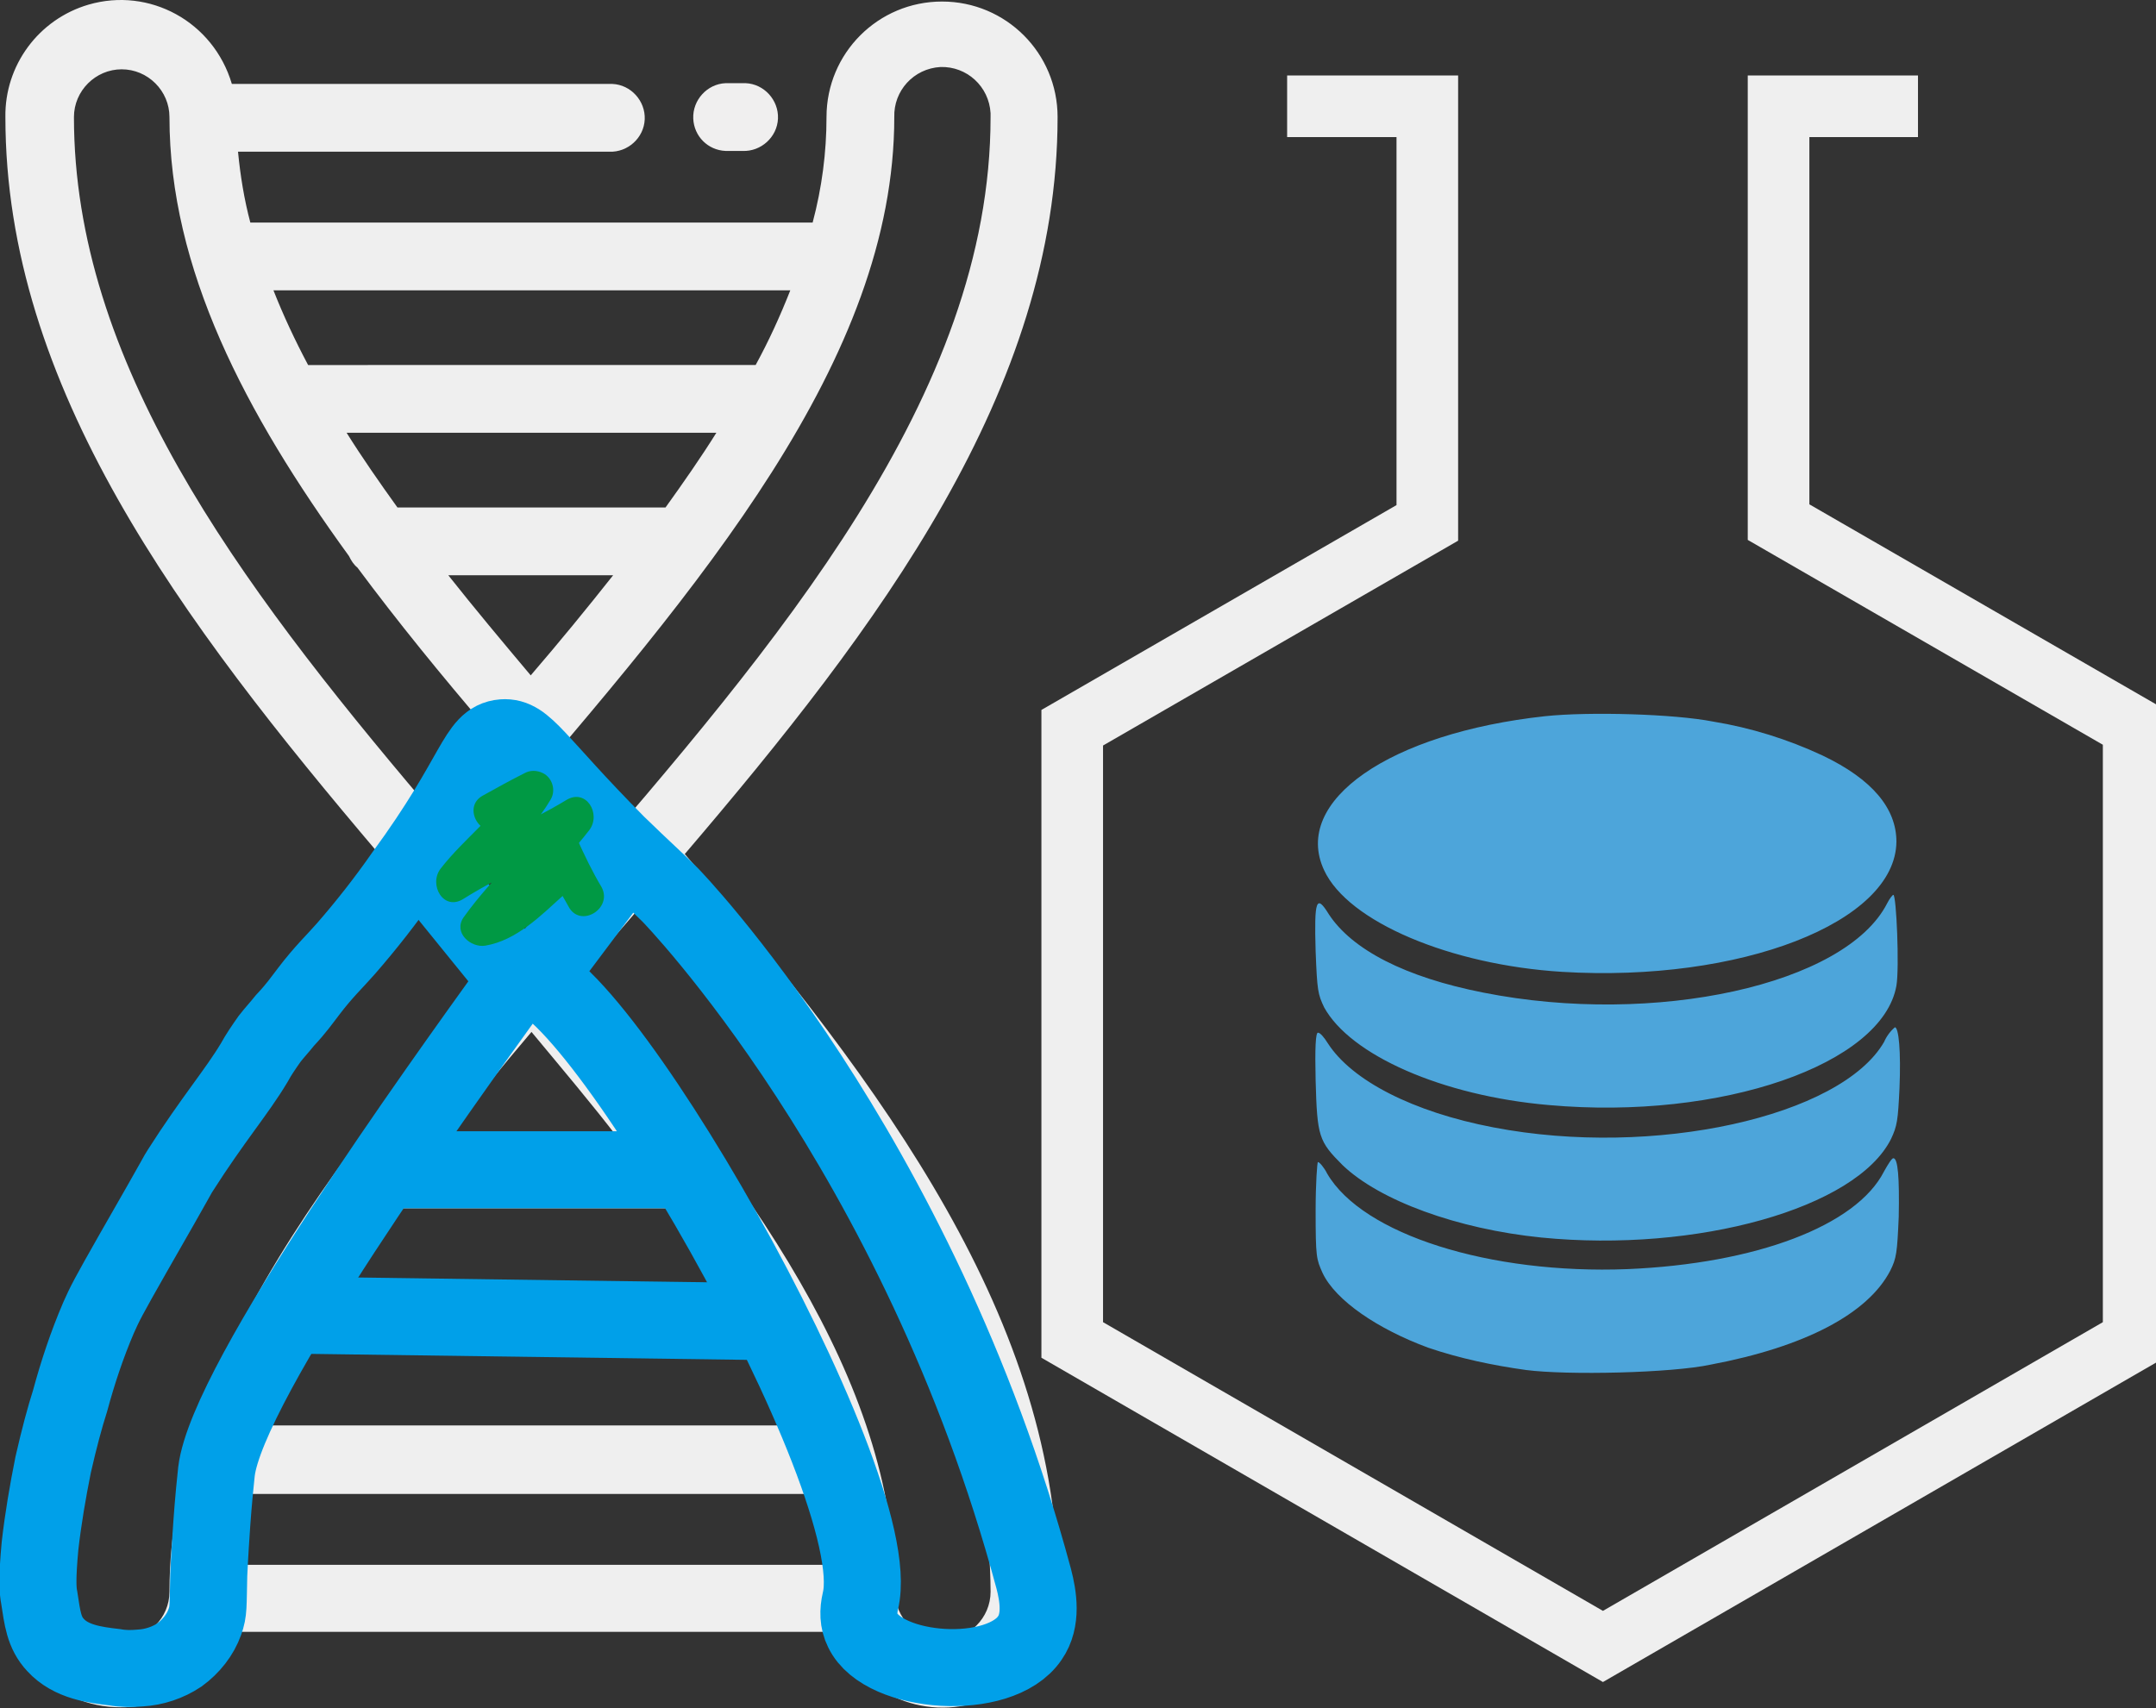 <?xml version="1.0" encoding="utf-8"?>
<!-- Generator: Adobe Illustrator 23.0.3, SVG Export Plug-In . SVG Version: 6.00 Build 0)  -->
<svg version="1.1" id="图层_1" xmlns="http://www.w3.org/2000/svg" xmlns:xlink="http://www.w3.org/1999/xlink" x="0px" y="0px"
	 viewBox="0 0 279.9 221.8" style="enable-background:new 0 0 279.9 221.8;" xml:space="preserve">
<rect x="0" y="0" width="279.9" height="221.8" fill="#333333" stroke="none"/>
<style type="text/css">
	.st0{opacity:0.5;}
	.st1{fill:#070001;}
	.st2{fill:none;stroke:#EFEFEF;stroke-width:8;}
	.st3{fill:#EFEFEF;}
	.st4{fill:#F0EFEF;}
	.st5{fill:#4DA5DA;}
	.st6{fill:none;stroke:#00A0E9;stroke-width:10;stroke-miterlimit:10;}
	.st7{fill:#009944;}
</style>
<title>logo_v1</title>
<g class="st0">
	<circle class="st1" cx="208" cy="111.5" r="6.8"/>
	<circle class="st1" cx="208" cy="111.5" r="6.8"/>
	<circle class="st1" cx="208" cy="111.5" r="6.8"/>
</g>
<path class="st2" d="M167.1,13.8h18.2v54.1l-46.1,26.6V174l68.9,39.8L277,174V94.4l-46.1-26.6v-54H249"/>
<path class="st3" d="M137.3,15.2c0-8.3-6.7-15-15-15s-15,6.7-15,15c0,4.6-0.6,9.2-1.8,13.7h-73c-0.8-3-1.3-6.1-1.6-9.2h48.2
	c2.4,0.1,4.5-1.8,4.6-4.2s-1.8-4.5-4.2-4.6l0,0H30.1C27.7,2.8,19.4-1.7,11.5,0.6C5,2.5,0.6,8.5,0.7,15.2c0,35,22.7,65.3,48.5,95.7
	c-25.1,29.5-48.5,60.3-48.5,95.7c-0.1,8.3,6.6,15.1,14.9,15.1c6.3,0.1,12-3.9,14.2-9.8h78.5c2.9,7.8,11.5,11.8,19.3,8.9
	c6-2.2,9.9-7.9,9.8-14.2c0-35.1-22.7-65.4-48.5-95.7C114,81.5,137.3,50.7,137.3,15.2z M102.6,37.7c-1.3,3.3-2.8,6.6-4.5,9.7H40
	c-1.7-3.2-3.2-6.4-4.5-9.7H102.6z M51.6,65.9c-2.3-3.2-4.6-6.5-6.6-9.7h48c-2,3.2-4.3,6.5-6.6,9.7H51.6z M79.6,74.7
	c-3.4,4.3-7,8.7-10.7,13c-3.7-4.4-7.3-8.7-10.7-13H79.6z M9.6,15.2c0-3.4,2.8-6.2,6.2-6.2s6.2,2.8,6.2,6.2c0,19.7,9.8,38.4,23.3,57
	c0.3,0.6,0.6,1.1,1.1,1.5c5.2,7,10.9,14,16.9,21l-5.6,6.5l-2.6,3C30.7,75.4,9.6,46.9,9.6,15.2z M22,206.7c0,3.4-2.8,6.2-6.2,6.2
	s-6.2-2.8-6.2-6.2c0-36.2,27.8-68.5,54.8-99.8C91,76,116.1,46.7,116.1,15.2c-0.1-3.4,2.5-6.3,6-6.5c3.4-0.1,6.3,2.5,6.5,6
	c0,0.2,0,0.3,0,0.5c0,36.2-27.8,68.5-54.8,99.8C47.1,145.9,22,175.1,22,206.7L22,206.7z M44.5,166.6c2-3.2,4.2-6.5,6.5-9.7h36
	c2.3,3.2,4.5,6.5,6.5,9.7H44.5z M98.6,175.4c1.6,3.2,3.1,6.4,4.4,9.7H35.1c1.3-3.3,2.7-6.6,4.4-9.7H98.6z M57.6,148
	c3.6-4.6,7.4-9.3,11.4-14c3.9,4.7,7.8,9.3,11.4,14H57.6z M31,203.2c0.2-3.1,0.7-6.2,1.4-9.2h73.4c0.7,3,1.2,6.1,1.4,9.2H31z
	 M128.6,206.7c0,3.4-2.8,6.2-6.2,6.2c-3.4,0-6.2-2.8-6.2-6.2c0-27.7-19.3-53.4-41.3-79.4l5.6-6.5l2.6-3
	C107.3,146.4,128.5,175,128.6,206.7L128.6,206.7z"/>
<path class="st4" d="M96.4,10.8h-2.2c-2.4,0.1-4.3,2.2-4.2,4.6c0.1,2.3,1.9,4.1,4.2,4.2h2.2c2.4,0.1,4.5-1.8,4.6-4.2
	s-1.8-4.5-4.2-4.6C96.8,10.8,96.4,10.8,96.4,10.8z"/>
<path id="path3026" class="st5" d="M198.1,177.9c-4.3-0.6-8.6-1.5-12.7-2.9c-6.5-2.4-12-6.1-13.7-9.7c-0.8-1.8-0.9-2-0.9-8.1
	c0-3.5,0.2-6.3,0.3-6.3c0.2,0,0.8,0.7,1.2,1.5c4.6,7.9,21.1,13.1,39,12.4c16.6-0.7,29.7-5.6,33.3-12.7c0.5-0.9,1-1.7,1.2-1.7
	c0.6,0,0.8,2.5,0.7,7.6c-0.2,4.7-0.3,5.4-1.1,7c-2.9,5.6-11.1,9.9-23.3,12.2C217,178.3,203.5,178.6,198.1,177.9L198.1,177.9z
	 M200.1,160.7c-10.9-1.1-21-4.8-25.8-9.4c-3.1-3.1-3.3-3.7-3.5-11c-0.1-4.2,0-6.2,0.3-6.2c0.3,0,0.8,0.6,1.3,1.4
	c3.1,4.8,11,8.9,21.5,10.9c20.8,4,45.1-1.4,50.7-11.1c0.3-0.7,0.8-1.4,1.4-1.9c0.5,0,0.8,3.1,0.6,7.9c-0.2,4.2-0.3,4.9-1.1,6.6
	C241,156.9,220.3,162.7,200.1,160.7L200.1,160.7z M201.1,143.5c-13.9-1.2-25.8-6.5-29.2-12.7c-0.8-1.7-0.9-2.1-1.1-7.3
	c-0.2-6.7,0.1-7.4,1.7-4.8c3,4.6,9.9,8.2,20.1,10.2c22.2,4.4,47-1,52.4-11.6c0.3-0.6,0.7-1.1,0.8-1.1c0.4,0,0.8,9.5,0.4,11.8
	C244.4,138.2,223.5,145.5,201.1,143.5L201.1,143.5z M202.8,126.2c-14.5-0.9-27.8-6.5-30.9-13.2c-4.2-9,8.5-17.8,28.7-20
	c5.7-0.6,16.7-0.3,21.8,0.7c4.9,0.8,9.7,2.3,14.2,4.4c6.5,3.1,9.6,6.9,9.6,11.2C246.1,119.8,225.9,127.6,202.8,126.2L202.8,126.2z"
	/>
<path class="st6" d="M52.4,113.6c-2.3,3.3-4.8,6.5-7.5,9.6c-1.4,1.6-2.9,3-4.8,5.5c-1,1.3-1.6,2.2-3.1,3.8c-0.8,1-1.3,1.5-2,2.4
	c-0.7,1-1.4,2-2,3.1c-2.2,3.7-5.4,7.4-9.6,14c-0.4,0.6,0.1-0.1-6.1,10.7c-3.3,5.8-3.7,6.6-4.5,8.4c-1.5,3.5-2.7,7.1-3.7,10.8
	c-0.7,2.2-1.4,4.8-2.2,8.3c-0.7,3.5-1.3,7-1.7,10.5c-0.4,4.3-0.3,5.8-0.1,6.8c0.4,2.6,0.6,4.5,2.1,6.1c2,2.2,5.1,2.6,7.7,2.9
	c1.1,0.2,2.2,0.2,3.3,0.1c1.8-0.1,3.6-0.7,5.1-1.7c1.5-1.1,2.7-2.6,3.3-4.3c0.5-1.4,0.4-2,0.5-6.1c0,0,0.1-2.4,0.4-6.7
	c0,0,0.2-3,0.6-6.7c1.4-11.8,29.4-50.5,38.3-62.9c0.3-0.3,0.4-1.1,1-1.4c7.9-3.9,48.1,65.5,44.3,81.1c-0.3,1.3-0.3,2.6,0.3,3.8
	c2.7,5.7,17.8,6.8,21.7,1c1.6-2.3,1.1-5.4,0.5-7.7c-15-55.8-47.2-88.8-47.2-88.8c-1.8-1.8-3.3-3.1-6.9-6.6
	c-10.7-10.8-11.9-14-14.8-13.8C61.8,96.1,62,100.5,52.4,113.6z"/>
<path class="st6" d="M42.2,170.3"/>
<line class="st6" x1="39.7" y1="170.8" x2="98.1" y2="171.6"/>
<line class="st6" x1="52.4" y1="151.9" x2="89.7" y2="151.9"/>
<line class="st6" x1="54" y1="111.1" x2="66" y2="125.9"/>
<line class="st6" x1="80.7" y1="112.2" x2="69.3" y2="127.4"/>
<path class="st7" d="M65.2,107.6c1.8-1,3.6-2,5.4-2.9l-3.4-3.4c-2.6,4.5-6.9,7.5-10,11.5c-1.6,2.1,0.4,5.6,3,3.9
	c5.1-3.2,10.7-5.4,15.8-8.5l-3-3.9c-4,5.2-9,9.5-12.8,14.8c-1.4,2,0.9,4,2.8,3.7c4.1-0.7,7.2-3.9,10.2-6.6c2.1-1.8,4.1-4.4,1.4-6.7
	c-2.4-2.1-6,1.4-3.5,3.5l0.5,0.4l-0.7-1.8c0,0.5-3.5,3-3.8,3.3c-1.7,1.4-3.2,2.7-5.4,3l2.8,3.7c3.6-5,8.3-9,12-13.8
	c1.6-2.1-0.4-5.5-3-3.9c-5.1,3.1-10.8,5.3-15.8,8.5l3,3.9c3.4-4.4,8-7.7,10.8-12.5c0.7-1.2,0.2-2.8-1-3.4c-0.8-0.4-1.7-0.4-2.4,0
	c-1.8,0.9-3.6,1.9-5.4,2.9C59.9,104.8,62.4,109.1,65.2,107.6L65.2,107.6z"/>
<path class="st7" d="M70.1,110.2c1,2.6,2.3,5.1,3.7,7.5c1.5,2.9,5.8,0.3,4.3-2.5c-1.2-2-2.2-4.1-3.2-6.3
	C73.8,105.9,69,107.2,70.1,110.2L70.1,110.2z"/>
</svg>
